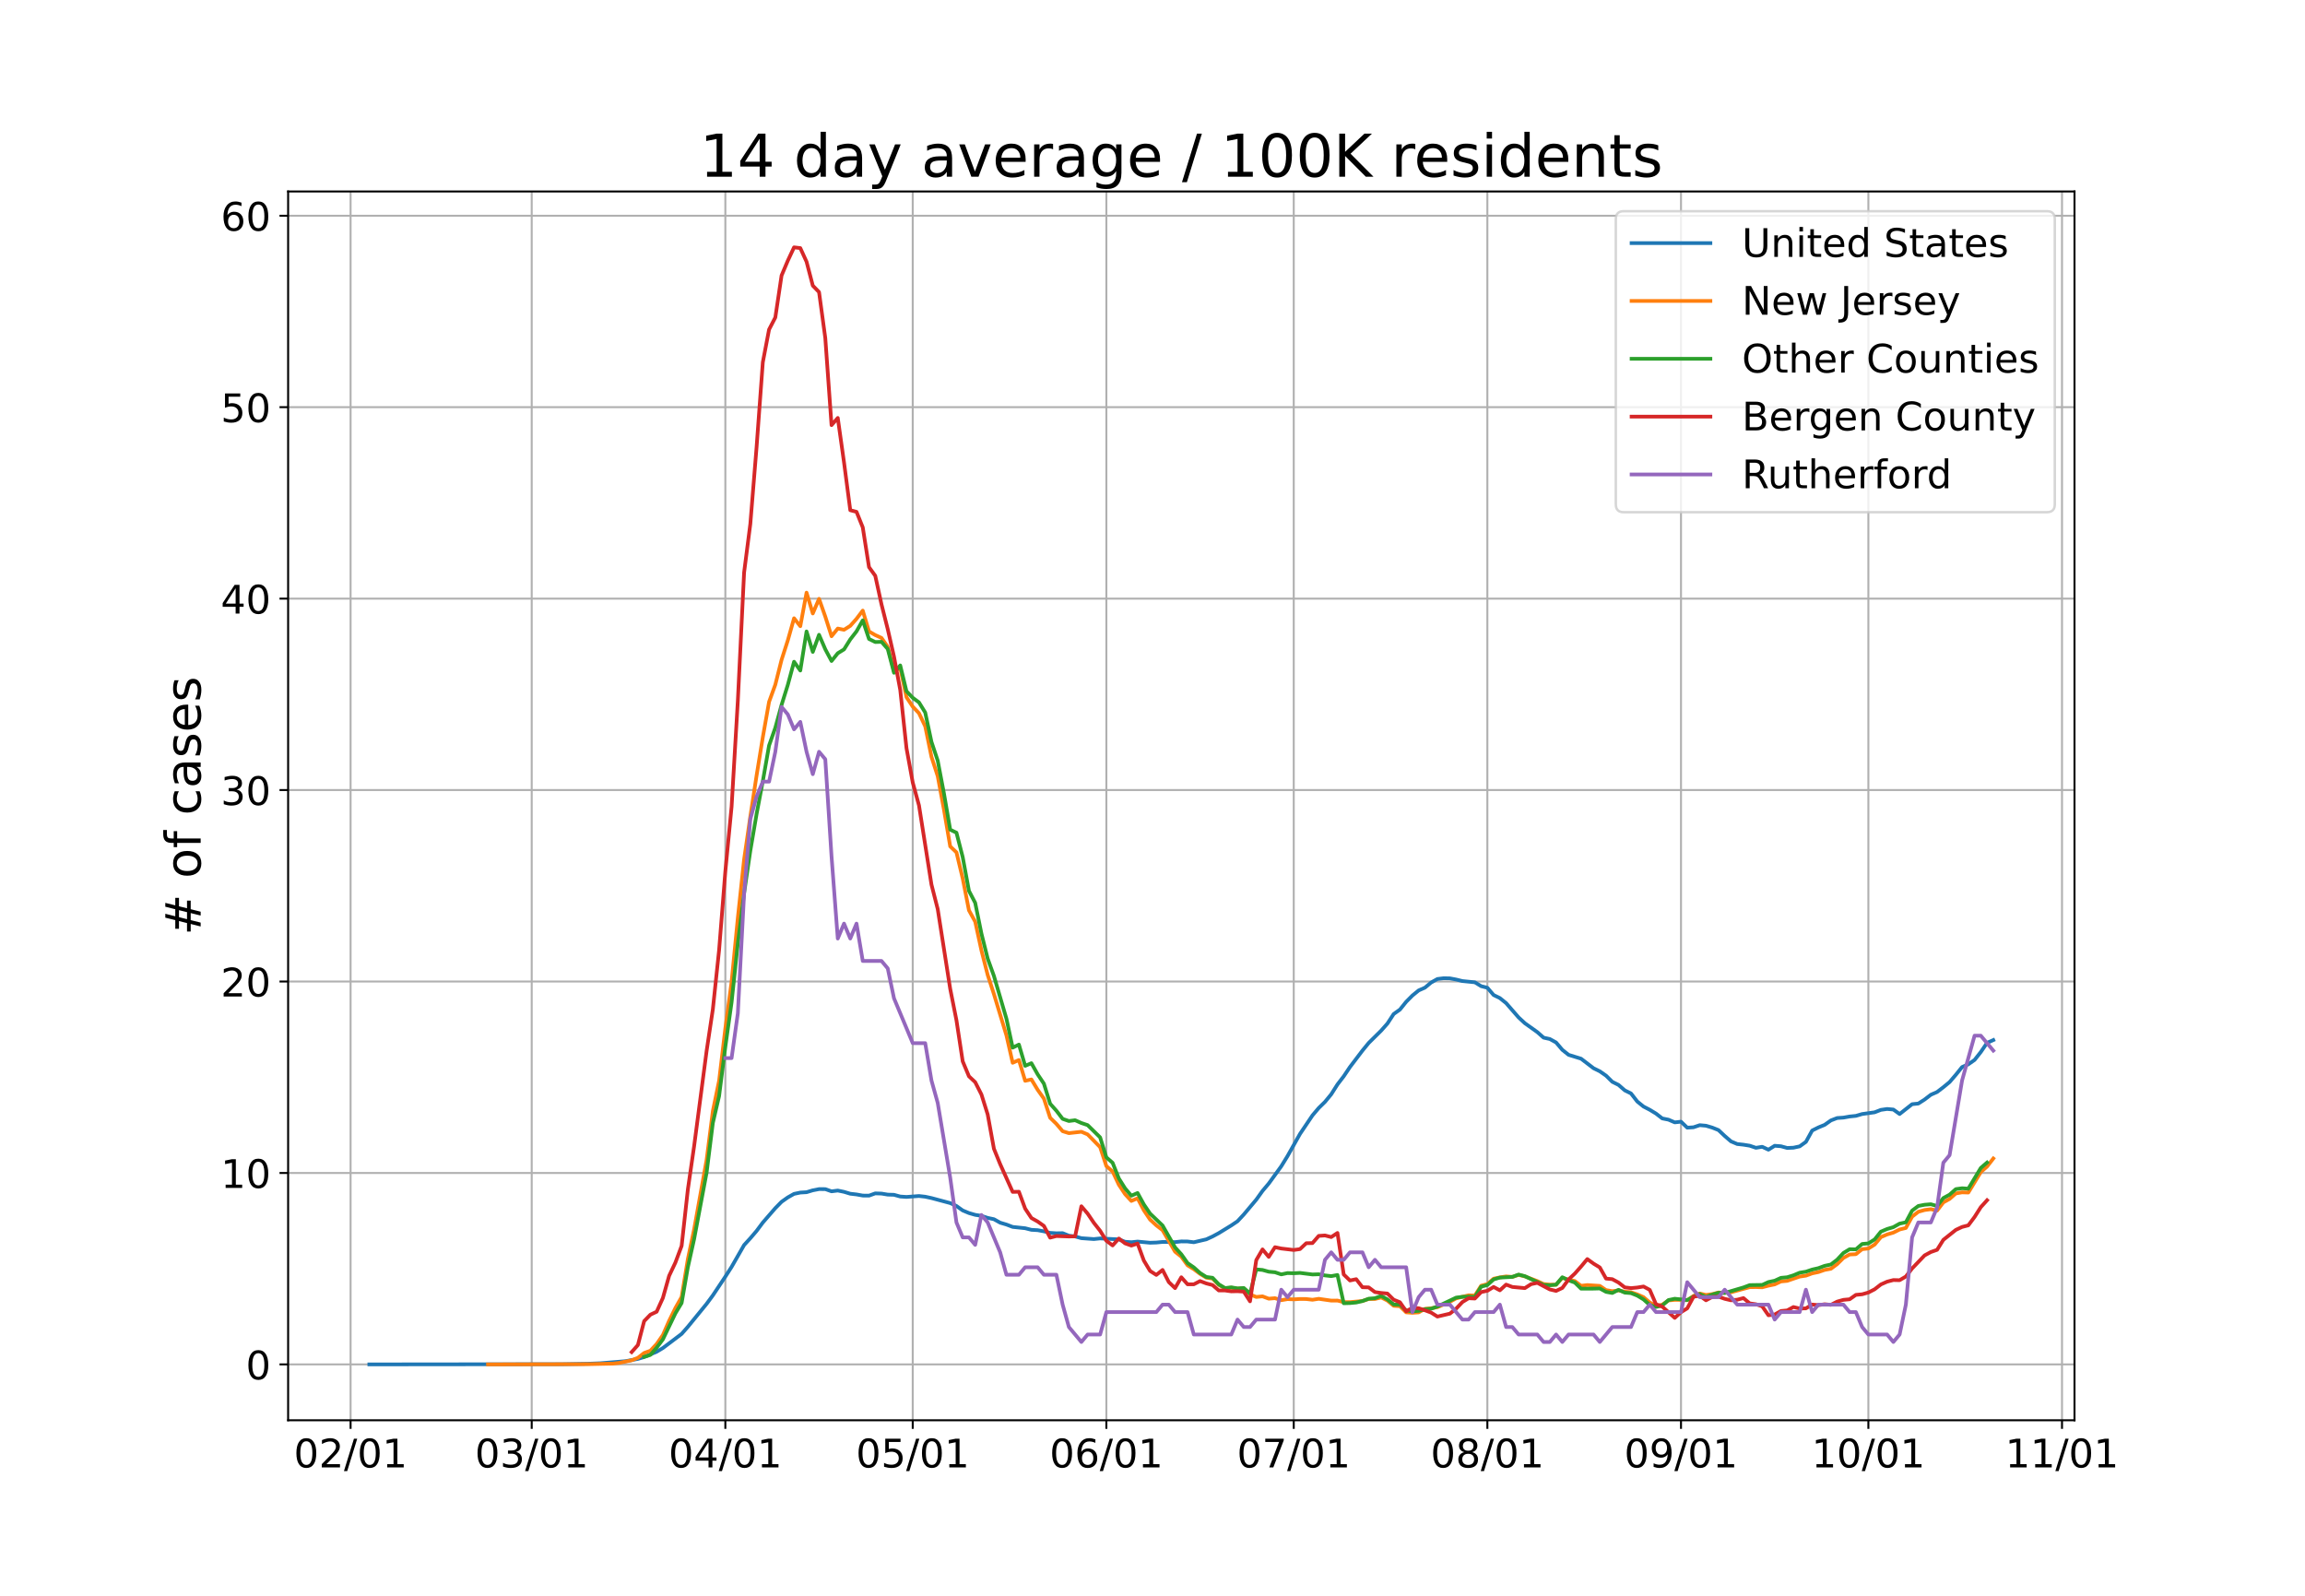 <?xml version="1.0" encoding="utf-8" standalone="no"?>
<!DOCTYPE svg PUBLIC "-//W3C//DTD SVG 1.1//EN"
  "http://www.w3.org/Graphics/SVG/1.1/DTD/svg11.dtd">
<!-- Created with matplotlib (https://matplotlib.org/) -->
<svg height="648pt" version="1.1" viewBox="0 0 936 648" width="936pt" xmlns="http://www.w3.org/2000/svg" xmlns:xlink="http://www.w3.org/1999/xlink">
 <defs>
  <style type="text/css">*{stroke-linecap:butt;stroke-linejoin:round;}</style>
 </defs>
 <g id="figure_1">
  <g id="patch_1">
   <path d="M 0 648 
L 936 648 
L 936 0 
L 0 0 
z
" style="fill:#ffffff;"/>
  </g>
  <g id="axes_1">
   <g id="patch_2">
    <path d="M 117 576.72 
L 842.4 576.72 
L 842.4 77.76 
L 117 77.76 
z
" style="fill:#ffffff;"/>
   </g>
   <g id="matplotlib.axis_1">
    <g id="xtick_1">
     <g id="line2d_1">
      <path clip-path="url(#p38aebe3eb6)" d="M 142.364 576.72 
L 142.364 77.76 
" style="fill:none;stroke:#b0b0b0;stroke-linecap:square;stroke-width:0.8;"/>
     </g>
     <g id="line2d_2">
      <defs>
       <path d="M 0 0 
L 0 3.5 
" id="mf36189d1fe" style="stroke:#000000;stroke-width:0.8;"/>
      </defs>
      <g>
       <use style="stroke:#000000;stroke-width:0.8;" x="142.364" xlink:href="#mf36189d1fe" y="576.72"/>
      </g>
     </g>
     <g id="text_1">
      <!-- 02/01 -->
      <g transform="translate(119.309 595.878)scale(0.16 -0.16)">
       <defs>
        <path d="M 31.781 66.406 
Q 24.172 66.406 20.328 58.906 
Q 16.5 51.422 16.5 36.375 
Q 16.5 21.391 20.328 13.891 
Q 24.172 6.391 31.781 6.391 
Q 39.453 6.391 43.281 13.891 
Q 47.125 21.391 47.125 36.375 
Q 47.125 51.422 43.281 58.906 
Q 39.453 66.406 31.781 66.406 
z
M 31.781 74.219 
Q 44.047 74.219 50.516 64.516 
Q 56.984 54.828 56.984 36.375 
Q 56.984 17.969 50.516 8.266 
Q 44.047 -1.422 31.781 -1.422 
Q 19.531 -1.422 13.062 8.266 
Q 6.594 17.969 6.594 36.375 
Q 6.594 54.828 13.062 64.516 
Q 19.531 74.219 31.781 74.219 
z
" id="DejaVuSans-48"/>
        <path d="M 19.188 8.297 
L 53.609 8.297 
L 53.609 0 
L 7.328 0 
L 7.328 8.297 
Q 12.938 14.109 22.625 23.891 
Q 32.328 33.688 34.812 36.531 
Q 39.547 41.844 41.422 45.531 
Q 43.312 49.219 43.312 52.781 
Q 43.312 58.594 39.234 62.25 
Q 35.156 65.922 28.609 65.922 
Q 23.969 65.922 18.812 64.312 
Q 13.672 62.703 7.812 59.422 
L 7.812 69.391 
Q 13.766 71.781 18.938 73 
Q 24.125 74.219 28.422 74.219 
Q 39.75 74.219 46.484 68.547 
Q 53.219 62.891 53.219 53.422 
Q 53.219 48.922 51.531 44.891 
Q 49.859 40.875 45.406 35.406 
Q 44.188 33.984 37.641 27.219 
Q 31.109 20.453 19.188 8.297 
z
" id="DejaVuSans-50"/>
        <path d="M 25.391 72.906 
L 33.688 72.906 
L 8.297 -9.281 
L 0 -9.281 
z
" id="DejaVuSans-47"/>
        <path d="M 12.406 8.297 
L 28.516 8.297 
L 28.516 63.922 
L 10.984 60.406 
L 10.984 69.391 
L 28.422 72.906 
L 38.281 72.906 
L 38.281 8.297 
L 54.391 8.297 
L 54.391 0 
L 12.406 0 
z
" id="DejaVuSans-49"/>
       </defs>
       <use xlink:href="#DejaVuSans-48"/>
       <use x="63.623" xlink:href="#DejaVuSans-50"/>
       <use x="127.246" xlink:href="#DejaVuSans-47"/>
       <use x="160.938" xlink:href="#DejaVuSans-48"/>
       <use x="224.561" xlink:href="#DejaVuSans-49"/>
      </g>
     </g>
    </g>
    <g id="xtick_2">
     <g id="line2d_3">
      <path clip-path="url(#p38aebe3eb6)" d="M 215.918 576.72 
L 215.918 77.76 
" style="fill:none;stroke:#b0b0b0;stroke-linecap:square;stroke-width:0.8;"/>
     </g>
     <g id="line2d_4">
      <g>
       <use style="stroke:#000000;stroke-width:0.8;" x="215.918" xlink:href="#mf36189d1fe" y="576.72"/>
      </g>
     </g>
     <g id="text_2">
      <!-- 03/01 -->
      <g transform="translate(192.863 595.878)scale(0.16 -0.16)">
       <defs>
        <path d="M 40.578 39.312 
Q 47.656 37.797 51.625 33 
Q 55.609 28.219 55.609 21.188 
Q 55.609 10.406 48.188 4.484 
Q 40.766 -1.422 27.094 -1.422 
Q 22.516 -1.422 17.656 -0.516 
Q 12.797 0.391 7.625 2.203 
L 7.625 11.719 
Q 11.719 9.328 16.594 8.109 
Q 21.484 6.891 26.812 6.891 
Q 36.078 6.891 40.938 10.547 
Q 45.797 14.203 45.797 21.188 
Q 45.797 27.641 41.281 31.266 
Q 36.766 34.906 28.719 34.906 
L 20.219 34.906 
L 20.219 43.016 
L 29.109 43.016 
Q 36.375 43.016 40.234 45.922 
Q 44.094 48.828 44.094 54.297 
Q 44.094 59.906 40.109 62.906 
Q 36.141 65.922 28.719 65.922 
Q 24.656 65.922 20.016 65.031 
Q 15.375 64.156 9.812 62.312 
L 9.812 71.094 
Q 15.438 72.656 20.344 73.438 
Q 25.25 74.219 29.594 74.219 
Q 40.828 74.219 47.359 69.109 
Q 53.906 64.016 53.906 55.328 
Q 53.906 49.266 50.438 45.094 
Q 46.969 40.922 40.578 39.312 
z
" id="DejaVuSans-51"/>
       </defs>
       <use xlink:href="#DejaVuSans-48"/>
       <use x="63.623" xlink:href="#DejaVuSans-51"/>
       <use x="127.246" xlink:href="#DejaVuSans-47"/>
       <use x="160.938" xlink:href="#DejaVuSans-48"/>
       <use x="224.561" xlink:href="#DejaVuSans-49"/>
      </g>
     </g>
    </g>
    <g id="xtick_3">
     <g id="line2d_5">
      <path clip-path="url(#p38aebe3eb6)" d="M 294.545 576.72 
L 294.545 77.76 
" style="fill:none;stroke:#b0b0b0;stroke-linecap:square;stroke-width:0.8;"/>
     </g>
     <g id="line2d_6">
      <g>
       <use style="stroke:#000000;stroke-width:0.8;" x="294.545" xlink:href="#mf36189d1fe" y="576.72"/>
      </g>
     </g>
     <g id="text_3">
      <!-- 04/01 -->
      <g transform="translate(271.49 595.878)scale(0.16 -0.16)">
       <defs>
        <path d="M 37.797 64.312 
L 12.891 25.391 
L 37.797 25.391 
z
M 35.203 72.906 
L 47.609 72.906 
L 47.609 25.391 
L 58.016 25.391 
L 58.016 17.188 
L 47.609 17.188 
L 47.609 0 
L 37.797 0 
L 37.797 17.188 
L 4.891 17.188 
L 4.891 26.703 
z
" id="DejaVuSans-52"/>
       </defs>
       <use xlink:href="#DejaVuSans-48"/>
       <use x="63.623" xlink:href="#DejaVuSans-52"/>
       <use x="127.246" xlink:href="#DejaVuSans-47"/>
       <use x="160.938" xlink:href="#DejaVuSans-48"/>
       <use x="224.561" xlink:href="#DejaVuSans-49"/>
      </g>
     </g>
    </g>
    <g id="xtick_4">
     <g id="line2d_7">
      <path clip-path="url(#p38aebe3eb6)" d="M 370.636 576.72 
L 370.636 77.76 
" style="fill:none;stroke:#b0b0b0;stroke-linecap:square;stroke-width:0.8;"/>
     </g>
     <g id="line2d_8">
      <g>
       <use style="stroke:#000000;stroke-width:0.8;" x="370.636" xlink:href="#mf36189d1fe" y="576.72"/>
      </g>
     </g>
     <g id="text_4">
      <!-- 05/01 -->
      <g transform="translate(347.581 595.878)scale(0.16 -0.16)">
       <defs>
        <path d="M 10.797 72.906 
L 49.516 72.906 
L 49.516 64.594 
L 19.828 64.594 
L 19.828 46.734 
Q 21.969 47.469 24.109 47.828 
Q 26.266 48.188 28.422 48.188 
Q 40.625 48.188 47.75 41.5 
Q 54.891 34.812 54.891 23.391 
Q 54.891 11.625 47.562 5.094 
Q 40.234 -1.422 26.906 -1.422 
Q 22.312 -1.422 17.547 -0.641 
Q 12.797 0.141 7.719 1.703 
L 7.719 11.625 
Q 12.109 9.234 16.797 8.062 
Q 21.484 6.891 26.703 6.891 
Q 35.156 6.891 40.078 11.328 
Q 45.016 15.766 45.016 23.391 
Q 45.016 31 40.078 35.438 
Q 35.156 39.891 26.703 39.891 
Q 22.75 39.891 18.812 39.016 
Q 14.891 38.141 10.797 36.281 
z
" id="DejaVuSans-53"/>
       </defs>
       <use xlink:href="#DejaVuSans-48"/>
       <use x="63.623" xlink:href="#DejaVuSans-53"/>
       <use x="127.246" xlink:href="#DejaVuSans-47"/>
       <use x="160.938" xlink:href="#DejaVuSans-48"/>
       <use x="224.561" xlink:href="#DejaVuSans-49"/>
      </g>
     </g>
    </g>
    <g id="xtick_5">
     <g id="line2d_9">
      <path clip-path="url(#p38aebe3eb6)" d="M 449.264 576.72 
L 449.264 77.76 
" style="fill:none;stroke:#b0b0b0;stroke-linecap:square;stroke-width:0.8;"/>
     </g>
     <g id="line2d_10">
      <g>
       <use style="stroke:#000000;stroke-width:0.8;" x="449.264" xlink:href="#mf36189d1fe" y="576.72"/>
      </g>
     </g>
     <g id="text_5">
      <!-- 06/01 -->
      <g transform="translate(426.209 595.878)scale(0.16 -0.16)">
       <defs>
        <path d="M 33.016 40.375 
Q 26.375 40.375 22.484 35.828 
Q 18.609 31.297 18.609 23.391 
Q 18.609 15.531 22.484 10.953 
Q 26.375 6.391 33.016 6.391 
Q 39.656 6.391 43.531 10.953 
Q 47.406 15.531 47.406 23.391 
Q 47.406 31.297 43.531 35.828 
Q 39.656 40.375 33.016 40.375 
z
M 52.594 71.297 
L 52.594 62.312 
Q 48.875 64.062 45.094 64.984 
Q 41.312 65.922 37.594 65.922 
Q 27.828 65.922 22.672 59.328 
Q 17.531 52.734 16.797 39.406 
Q 19.672 43.656 24.016 45.922 
Q 28.375 48.188 33.594 48.188 
Q 44.578 48.188 50.953 41.516 
Q 57.328 34.859 57.328 23.391 
Q 57.328 12.156 50.688 5.359 
Q 44.047 -1.422 33.016 -1.422 
Q 20.359 -1.422 13.672 8.266 
Q 6.984 17.969 6.984 36.375 
Q 6.984 53.656 15.188 63.938 
Q 23.391 74.219 37.203 74.219 
Q 40.922 74.219 44.703 73.484 
Q 48.484 72.75 52.594 71.297 
z
" id="DejaVuSans-54"/>
       </defs>
       <use xlink:href="#DejaVuSans-48"/>
       <use x="63.623" xlink:href="#DejaVuSans-54"/>
       <use x="127.246" xlink:href="#DejaVuSans-47"/>
       <use x="160.938" xlink:href="#DejaVuSans-48"/>
       <use x="224.561" xlink:href="#DejaVuSans-49"/>
      </g>
     </g>
    </g>
    <g id="xtick_6">
     <g id="line2d_11">
      <path clip-path="url(#p38aebe3eb6)" d="M 525.355 576.72 
L 525.355 77.76 
" style="fill:none;stroke:#b0b0b0;stroke-linecap:square;stroke-width:0.8;"/>
     </g>
     <g id="line2d_12">
      <g>
       <use style="stroke:#000000;stroke-width:0.8;" x="525.355" xlink:href="#mf36189d1fe" y="576.72"/>
      </g>
     </g>
     <g id="text_6">
      <!-- 07/01 -->
      <g transform="translate(502.3 595.878)scale(0.16 -0.16)">
       <defs>
        <path d="M 8.203 72.906 
L 55.078 72.906 
L 55.078 68.703 
L 28.609 0 
L 18.312 0 
L 43.219 64.594 
L 8.203 64.594 
z
" id="DejaVuSans-55"/>
       </defs>
       <use xlink:href="#DejaVuSans-48"/>
       <use x="63.623" xlink:href="#DejaVuSans-55"/>
       <use x="127.246" xlink:href="#DejaVuSans-47"/>
       <use x="160.938" xlink:href="#DejaVuSans-48"/>
       <use x="224.561" xlink:href="#DejaVuSans-49"/>
      </g>
     </g>
    </g>
    <g id="xtick_7">
     <g id="line2d_13">
      <path clip-path="url(#p38aebe3eb6)" d="M 603.982 576.72 
L 603.982 77.76 
" style="fill:none;stroke:#b0b0b0;stroke-linecap:square;stroke-width:0.8;"/>
     </g>
     <g id="line2d_14">
      <g>
       <use style="stroke:#000000;stroke-width:0.8;" x="603.982" xlink:href="#mf36189d1fe" y="576.72"/>
      </g>
     </g>
     <g id="text_7">
      <!-- 08/01 -->
      <g transform="translate(580.927 595.878)scale(0.16 -0.16)">
       <defs>
        <path d="M 31.781 34.625 
Q 24.75 34.625 20.719 30.859 
Q 16.703 27.094 16.703 20.516 
Q 16.703 13.922 20.719 10.156 
Q 24.75 6.391 31.781 6.391 
Q 38.812 6.391 42.859 10.172 
Q 46.922 13.969 46.922 20.516 
Q 46.922 27.094 42.891 30.859 
Q 38.875 34.625 31.781 34.625 
z
M 21.922 38.812 
Q 15.578 40.375 12.031 44.719 
Q 8.5 49.078 8.5 55.328 
Q 8.5 64.062 14.719 69.141 
Q 20.953 74.219 31.781 74.219 
Q 42.672 74.219 48.875 69.141 
Q 55.078 64.062 55.078 55.328 
Q 55.078 49.078 51.531 44.719 
Q 48 40.375 41.703 38.812 
Q 48.828 37.156 52.797 32.312 
Q 56.781 27.484 56.781 20.516 
Q 56.781 9.906 50.312 4.234 
Q 43.844 -1.422 31.781 -1.422 
Q 19.734 -1.422 13.25 4.234 
Q 6.781 9.906 6.781 20.516 
Q 6.781 27.484 10.781 32.312 
Q 14.797 37.156 21.922 38.812 
z
M 18.312 54.391 
Q 18.312 48.734 21.844 45.562 
Q 25.391 42.391 31.781 42.391 
Q 38.141 42.391 41.719 45.562 
Q 45.312 48.734 45.312 54.391 
Q 45.312 60.062 41.719 63.234 
Q 38.141 66.406 31.781 66.406 
Q 25.391 66.406 21.844 63.234 
Q 18.312 60.062 18.312 54.391 
z
" id="DejaVuSans-56"/>
       </defs>
       <use xlink:href="#DejaVuSans-48"/>
       <use x="63.623" xlink:href="#DejaVuSans-56"/>
       <use x="127.246" xlink:href="#DejaVuSans-47"/>
       <use x="160.938" xlink:href="#DejaVuSans-48"/>
       <use x="224.561" xlink:href="#DejaVuSans-49"/>
      </g>
     </g>
    </g>
    <g id="xtick_8">
     <g id="line2d_15">
      <path clip-path="url(#p38aebe3eb6)" d="M 682.609 576.72 
L 682.609 77.76 
" style="fill:none;stroke:#b0b0b0;stroke-linecap:square;stroke-width:0.8;"/>
     </g>
     <g id="line2d_16">
      <g>
       <use style="stroke:#000000;stroke-width:0.8;" x="682.609" xlink:href="#mf36189d1fe" y="576.72"/>
      </g>
     </g>
     <g id="text_8">
      <!-- 09/01 -->
      <g transform="translate(659.554 595.878)scale(0.16 -0.16)">
       <defs>
        <path d="M 10.984 1.516 
L 10.984 10.5 
Q 14.703 8.734 18.5 7.812 
Q 22.312 6.891 25.984 6.891 
Q 35.75 6.891 40.891 13.453 
Q 46.047 20.016 46.781 33.406 
Q 43.953 29.203 39.594 26.953 
Q 35.25 24.703 29.984 24.703 
Q 19.047 24.703 12.672 31.312 
Q 6.297 37.938 6.297 49.422 
Q 6.297 60.641 12.938 67.422 
Q 19.578 74.219 30.609 74.219 
Q 43.266 74.219 49.922 64.516 
Q 56.594 54.828 56.594 36.375 
Q 56.594 19.141 48.406 8.859 
Q 40.234 -1.422 26.422 -1.422 
Q 22.703 -1.422 18.891 -0.688 
Q 15.094 0.047 10.984 1.516 
z
M 30.609 32.422 
Q 37.25 32.422 41.125 36.953 
Q 45.016 41.5 45.016 49.422 
Q 45.016 57.281 41.125 61.844 
Q 37.25 66.406 30.609 66.406 
Q 23.969 66.406 20.094 61.844 
Q 16.219 57.281 16.219 49.422 
Q 16.219 41.5 20.094 36.953 
Q 23.969 32.422 30.609 32.422 
z
" id="DejaVuSans-57"/>
       </defs>
       <use xlink:href="#DejaVuSans-48"/>
       <use x="63.623" xlink:href="#DejaVuSans-57"/>
       <use x="127.246" xlink:href="#DejaVuSans-47"/>
       <use x="160.938" xlink:href="#DejaVuSans-48"/>
       <use x="224.561" xlink:href="#DejaVuSans-49"/>
      </g>
     </g>
    </g>
    <g id="xtick_9">
     <g id="line2d_17">
      <path clip-path="url(#p38aebe3eb6)" d="M 758.7 576.72 
L 758.7 77.76 
" style="fill:none;stroke:#b0b0b0;stroke-linecap:square;stroke-width:0.8;"/>
     </g>
     <g id="line2d_18">
      <g>
       <use style="stroke:#000000;stroke-width:0.8;" x="758.7" xlink:href="#mf36189d1fe" y="576.72"/>
      </g>
     </g>
     <g id="text_9">
      <!-- 10/01 -->
      <g transform="translate(735.645 595.878)scale(0.16 -0.16)">
       <use xlink:href="#DejaVuSans-49"/>
       <use x="63.623" xlink:href="#DejaVuSans-48"/>
       <use x="127.246" xlink:href="#DejaVuSans-47"/>
       <use x="160.938" xlink:href="#DejaVuSans-48"/>
       <use x="224.561" xlink:href="#DejaVuSans-49"/>
      </g>
     </g>
    </g>
    <g id="xtick_10">
     <g id="line2d_19">
      <path clip-path="url(#p38aebe3eb6)" d="M 837.327 576.72 
L 837.327 77.76 
" style="fill:none;stroke:#b0b0b0;stroke-linecap:square;stroke-width:0.8;"/>
     </g>
     <g id="line2d_20">
      <g>
       <use style="stroke:#000000;stroke-width:0.8;" x="837.327" xlink:href="#mf36189d1fe" y="576.72"/>
      </g>
     </g>
     <g id="text_10">
      <!-- 11/01 -->
      <g transform="translate(814.272 595.878)scale(0.16 -0.16)">
       <use xlink:href="#DejaVuSans-49"/>
       <use x="63.623" xlink:href="#DejaVuSans-49"/>
       <use x="127.246" xlink:href="#DejaVuSans-47"/>
       <use x="160.938" xlink:href="#DejaVuSans-48"/>
       <use x="224.561" xlink:href="#DejaVuSans-49"/>
      </g>
     </g>
    </g>
   </g>
   <g id="matplotlib.axis_2">
    <g id="ytick_1">
     <g id="line2d_21">
      <path clip-path="url(#p38aebe3eb6)" d="M 117 554.04 
L 842.4 554.04 
" style="fill:none;stroke:#b0b0b0;stroke-linecap:square;stroke-width:0.8;"/>
     </g>
     <g id="line2d_22">
      <defs>
       <path d="M 0 0 
L -3.5 0 
" id="m92b4770d2e" style="stroke:#000000;stroke-width:0.8;"/>
      </defs>
      <g>
       <use style="stroke:#000000;stroke-width:0.8;" x="117" xlink:href="#m92b4770d2e" y="554.04"/>
      </g>
     </g>
     <g id="text_11">
      <!-- 0 -->
      <g transform="translate(99.82 560.119)scale(0.16 -0.16)">
       <use xlink:href="#DejaVuSans-48"/>
      </g>
     </g>
    </g>
    <g id="ytick_2">
     <g id="line2d_23">
      <path clip-path="url(#p38aebe3eb6)" d="M 117 476.301 
L 842.4 476.301 
" style="fill:none;stroke:#b0b0b0;stroke-linecap:square;stroke-width:0.8;"/>
     </g>
     <g id="line2d_24">
      <g>
       <use style="stroke:#000000;stroke-width:0.8;" x="117" xlink:href="#m92b4770d2e" y="476.301"/>
      </g>
     </g>
     <g id="text_12">
      <!-- 10 -->
      <g transform="translate(89.64 482.379)scale(0.16 -0.16)">
       <use xlink:href="#DejaVuSans-49"/>
       <use x="63.623" xlink:href="#DejaVuSans-48"/>
      </g>
     </g>
    </g>
    <g id="ytick_3">
     <g id="line2d_25">
      <path clip-path="url(#p38aebe3eb6)" d="M 117 398.561 
L 842.4 398.561 
" style="fill:none;stroke:#b0b0b0;stroke-linecap:square;stroke-width:0.8;"/>
     </g>
     <g id="line2d_26">
      <g>
       <use style="stroke:#000000;stroke-width:0.8;" x="117" xlink:href="#m92b4770d2e" y="398.561"/>
      </g>
     </g>
     <g id="text_13">
      <!-- 20 -->
      <g transform="translate(89.64 404.64)scale(0.16 -0.16)">
       <use xlink:href="#DejaVuSans-50"/>
       <use x="63.623" xlink:href="#DejaVuSans-48"/>
      </g>
     </g>
    </g>
    <g id="ytick_4">
     <g id="line2d_27">
      <path clip-path="url(#p38aebe3eb6)" d="M 117 320.822 
L 842.4 320.822 
" style="fill:none;stroke:#b0b0b0;stroke-linecap:square;stroke-width:0.8;"/>
     </g>
     <g id="line2d_28">
      <g>
       <use style="stroke:#000000;stroke-width:0.8;" x="117" xlink:href="#m92b4770d2e" y="320.822"/>
      </g>
     </g>
     <g id="text_14">
      <!-- 30 -->
      <g transform="translate(89.64 326.901)scale(0.16 -0.16)">
       <use xlink:href="#DejaVuSans-51"/>
       <use x="63.623" xlink:href="#DejaVuSans-48"/>
      </g>
     </g>
    </g>
    <g id="ytick_5">
     <g id="line2d_29">
      <path clip-path="url(#p38aebe3eb6)" d="M 117 243.082 
L 842.4 243.082 
" style="fill:none;stroke:#b0b0b0;stroke-linecap:square;stroke-width:0.8;"/>
     </g>
     <g id="line2d_30">
      <g>
       <use style="stroke:#000000;stroke-width:0.8;" x="117" xlink:href="#m92b4770d2e" y="243.082"/>
      </g>
     </g>
     <g id="text_15">
      <!-- 40 -->
      <g transform="translate(89.64 249.161)scale(0.16 -0.16)">
       <use xlink:href="#DejaVuSans-52"/>
       <use x="63.623" xlink:href="#DejaVuSans-48"/>
      </g>
     </g>
    </g>
    <g id="ytick_6">
     <g id="line2d_31">
      <path clip-path="url(#p38aebe3eb6)" d="M 117 165.343 
L 842.4 165.343 
" style="fill:none;stroke:#b0b0b0;stroke-linecap:square;stroke-width:0.8;"/>
     </g>
     <g id="line2d_32">
      <g>
       <use style="stroke:#000000;stroke-width:0.8;" x="117" xlink:href="#m92b4770d2e" y="165.343"/>
      </g>
     </g>
     <g id="text_16">
      <!-- 50 -->
      <g transform="translate(89.64 171.422)scale(0.16 -0.16)">
       <use xlink:href="#DejaVuSans-53"/>
       <use x="63.623" xlink:href="#DejaVuSans-48"/>
      </g>
     </g>
    </g>
    <g id="ytick_7">
     <g id="line2d_33">
      <path clip-path="url(#p38aebe3eb6)" d="M 117 87.604 
L 842.4 87.604 
" style="fill:none;stroke:#b0b0b0;stroke-linecap:square;stroke-width:0.8;"/>
     </g>
     <g id="line2d_34">
      <g>
       <use style="stroke:#000000;stroke-width:0.8;" x="117" xlink:href="#m92b4770d2e" y="87.604"/>
      </g>
     </g>
     <g id="text_17">
      <!-- 60 -->
      <g transform="translate(89.64 93.682)scale(0.16 -0.16)">
       <use xlink:href="#DejaVuSans-54"/>
       <use x="63.623" xlink:href="#DejaVuSans-48"/>
      </g>
     </g>
    </g>
    <g id="text_18">
     <!-- # of cases -->
     <g transform="translate(81.481 379.813)rotate(-90)scale(0.2 -0.2)">
      <defs>
       <path d="M 51.125 44 
L 36.922 44 
L 32.812 27.688 
L 47.125 27.688 
z
M 43.797 71.781 
L 38.719 51.516 
L 52.984 51.516 
L 58.109 71.781 
L 65.922 71.781 
L 60.891 51.516 
L 76.125 51.516 
L 76.125 44 
L 58.984 44 
L 54.984 27.688 
L 70.516 27.688 
L 70.516 20.219 
L 53.078 20.219 
L 48 0 
L 40.188 0 
L 45.219 20.219 
L 30.906 20.219 
L 25.875 0 
L 18.016 0 
L 23.094 20.219 
L 7.719 20.219 
L 7.719 27.688 
L 24.906 27.688 
L 29 44 
L 13.281 44 
L 13.281 51.516 
L 30.906 51.516 
L 35.891 71.781 
z
" id="DejaVuSans-35"/>
       <path id="DejaVuSans-32"/>
       <path d="M 30.609 48.391 
Q 23.391 48.391 19.188 42.75 
Q 14.984 37.109 14.984 27.297 
Q 14.984 17.484 19.156 11.844 
Q 23.344 6.203 30.609 6.203 
Q 37.797 6.203 41.984 11.859 
Q 46.188 17.531 46.188 27.297 
Q 46.188 37.016 41.984 42.703 
Q 37.797 48.391 30.609 48.391 
z
M 30.609 56 
Q 42.328 56 49.016 48.375 
Q 55.719 40.766 55.719 27.297 
Q 55.719 13.875 49.016 6.219 
Q 42.328 -1.422 30.609 -1.422 
Q 18.844 -1.422 12.172 6.219 
Q 5.516 13.875 5.516 27.297 
Q 5.516 40.766 12.172 48.375 
Q 18.844 56 30.609 56 
z
" id="DejaVuSans-111"/>
       <path d="M 37.109 75.984 
L 37.109 68.5 
L 28.516 68.5 
Q 23.688 68.5 21.797 66.547 
Q 19.922 64.594 19.922 59.516 
L 19.922 54.688 
L 34.719 54.688 
L 34.719 47.703 
L 19.922 47.703 
L 19.922 0 
L 10.891 0 
L 10.891 47.703 
L 2.297 47.703 
L 2.297 54.688 
L 10.891 54.688 
L 10.891 58.5 
Q 10.891 67.625 15.141 71.797 
Q 19.391 75.984 28.609 75.984 
z
" id="DejaVuSans-102"/>
       <path d="M 48.781 52.594 
L 48.781 44.188 
Q 44.969 46.297 41.141 47.344 
Q 37.312 48.391 33.406 48.391 
Q 24.656 48.391 19.812 42.844 
Q 14.984 37.312 14.984 27.297 
Q 14.984 17.281 19.812 11.734 
Q 24.656 6.203 33.406 6.203 
Q 37.312 6.203 41.141 7.25 
Q 44.969 8.297 48.781 10.406 
L 48.781 2.094 
Q 45.016 0.344 40.984 -0.531 
Q 36.969 -1.422 32.422 -1.422 
Q 20.062 -1.422 12.781 6.344 
Q 5.516 14.109 5.516 27.297 
Q 5.516 40.672 12.859 48.328 
Q 20.219 56 33.016 56 
Q 37.156 56 41.109 55.141 
Q 45.062 54.297 48.781 52.594 
z
" id="DejaVuSans-99"/>
       <path d="M 34.281 27.484 
Q 23.391 27.484 19.188 25 
Q 14.984 22.516 14.984 16.5 
Q 14.984 11.719 18.141 8.906 
Q 21.297 6.109 26.703 6.109 
Q 34.188 6.109 38.703 11.406 
Q 43.219 16.703 43.219 25.484 
L 43.219 27.484 
z
M 52.203 31.203 
L 52.203 0 
L 43.219 0 
L 43.219 8.297 
Q 40.141 3.328 35.547 0.953 
Q 30.953 -1.422 24.312 -1.422 
Q 15.922 -1.422 10.953 3.297 
Q 6 8.016 6 15.922 
Q 6 25.141 12.172 29.828 
Q 18.359 34.516 30.609 34.516 
L 43.219 34.516 
L 43.219 35.406 
Q 43.219 41.609 39.141 45 
Q 35.062 48.391 27.688 48.391 
Q 23 48.391 18.547 47.266 
Q 14.109 46.141 10.016 43.891 
L 10.016 52.203 
Q 14.938 54.109 19.578 55.047 
Q 24.219 56 28.609 56 
Q 40.484 56 46.344 49.844 
Q 52.203 43.703 52.203 31.203 
z
" id="DejaVuSans-97"/>
       <path d="M 44.281 53.078 
L 44.281 44.578 
Q 40.484 46.531 36.375 47.5 
Q 32.281 48.484 27.875 48.484 
Q 21.188 48.484 17.844 46.438 
Q 14.5 44.391 14.5 40.281 
Q 14.5 37.156 16.891 35.375 
Q 19.281 33.594 26.516 31.984 
L 29.594 31.297 
Q 39.156 29.25 43.188 25.516 
Q 47.219 21.781 47.219 15.094 
Q 47.219 7.469 41.188 3.016 
Q 35.156 -1.422 24.609 -1.422 
Q 20.219 -1.422 15.453 -0.562 
Q 10.688 0.297 5.422 2 
L 5.422 11.281 
Q 10.406 8.688 15.234 7.391 
Q 20.062 6.109 24.812 6.109 
Q 31.156 6.109 34.562 8.281 
Q 37.984 10.453 37.984 14.406 
Q 37.984 18.062 35.516 20.016 
Q 33.062 21.969 24.703 23.781 
L 21.578 24.516 
Q 13.234 26.266 9.516 29.906 
Q 5.812 33.547 5.812 39.891 
Q 5.812 47.609 11.281 51.797 
Q 16.75 56 26.812 56 
Q 31.781 56 36.172 55.266 
Q 40.578 54.547 44.281 53.078 
z
" id="DejaVuSans-115"/>
       <path d="M 56.203 29.594 
L 56.203 25.203 
L 14.891 25.203 
Q 15.484 15.922 20.484 11.062 
Q 25.484 6.203 34.422 6.203 
Q 39.594 6.203 44.453 7.469 
Q 49.312 8.734 54.109 11.281 
L 54.109 2.781 
Q 49.266 0.734 44.188 -0.344 
Q 39.109 -1.422 33.891 -1.422 
Q 20.797 -1.422 13.156 6.188 
Q 5.516 13.812 5.516 26.812 
Q 5.516 40.234 12.766 48.109 
Q 20.016 56 32.328 56 
Q 43.359 56 49.781 48.891 
Q 56.203 41.797 56.203 29.594 
z
M 47.219 32.234 
Q 47.125 39.594 43.094 43.984 
Q 39.062 48.391 32.422 48.391 
Q 24.906 48.391 20.391 44.141 
Q 15.875 39.891 15.188 32.172 
z
" id="DejaVuSans-101"/>
      </defs>
      <use xlink:href="#DejaVuSans-35"/>
      <use x="83.789" xlink:href="#DejaVuSans-32"/>
      <use x="115.576" xlink:href="#DejaVuSans-111"/>
      <use x="176.758" xlink:href="#DejaVuSans-102"/>
      <use x="211.963" xlink:href="#DejaVuSans-32"/>
      <use x="243.75" xlink:href="#DejaVuSans-99"/>
      <use x="298.73" xlink:href="#DejaVuSans-97"/>
      <use x="360.01" xlink:href="#DejaVuSans-115"/>
      <use x="412.109" xlink:href="#DejaVuSans-101"/>
      <use x="473.633" xlink:href="#DejaVuSans-115"/>
     </g>
    </g>
   </g>
   <g id="line2d_35">
    <path clip-path="url(#p38aebe3eb6)" d="M 149.973 554.04 
L 228.6 553.955 
L 238.745 553.777 
L 243.818 553.577 
L 253.964 552.741 
L 259.036 551.812 
L 261.573 551.044 
L 266.645 548.903 
L 269.182 547.393 
L 276.791 541.653 
L 279.327 538.768 
L 286.936 529.444 
L 289.473 526.01 
L 294.545 518.402 
L 297.082 514.441 
L 302.155 505.585 
L 304.691 502.814 
L 307.227 499.843 
L 309.764 496.439 
L 314.836 490.593 
L 317.373 488.013 
L 319.909 486.224 
L 322.445 484.796 
L 324.982 484.263 
L 327.518 484.116 
L 330.055 483.352 
L 332.591 482.859 
L 335.127 482.867 
L 337.664 483.765 
L 340.2 483.446 
L 342.736 483.971 
L 345.273 484.735 
L 347.809 485.026 
L 350.345 485.481 
L 352.882 485.507 
L 355.418 484.595 
L 357.955 484.675 
L 360.491 485.096 
L 363.027 485.17 
L 365.564 485.87 
L 368.1 486.04 
L 373.173 485.661 
L 375.709 485.946 
L 378.245 486.495 
L 385.855 488.533 
L 388.391 489.719 
L 390.927 491.524 
L 393.464 492.582 
L 396 493.315 
L 398.536 493.719 
L 401.073 494.546 
L 403.609 495.085 
L 406.145 496.496 
L 408.682 497.249 
L 411.218 498.212 
L 416.291 498.748 
L 418.827 499.392 
L 421.364 499.536 
L 423.9 500.007 
L 426.436 500.631 
L 428.973 500.798 
L 431.509 500.748 
L 434.045 501.774 
L 436.582 502.085 
L 439.118 502.789 
L 444.191 503.15 
L 446.727 502.888 
L 454.336 503.269 
L 456.873 504.25 
L 459.409 504.426 
L 461.945 504.167 
L 467.018 504.639 
L 469.555 504.557 
L 472.091 504.312 
L 477.164 504.387 
L 479.7 504.101 
L 482.236 504.128 
L 484.773 504.438 
L 489.845 503.257 
L 492.382 502.097 
L 494.918 500.73 
L 499.991 497.614 
L 502.527 495.91 
L 505.064 493.18 
L 510.136 487.146 
L 512.673 483.602 
L 515.209 480.592 
L 520.282 473.599 
L 522.818 469.473 
L 527.891 460.452 
L 532.964 452.92 
L 535.5 449.928 
L 538.036 447.444 
L 540.573 444.358 
L 543.109 440.366 
L 545.645 437.063 
L 548.182 433.29 
L 553.255 426.611 
L 555.791 423.512 
L 560.864 418.497 
L 563.4 415.629 
L 565.936 411.756 
L 568.473 409.96 
L 571.009 406.805 
L 573.545 404.253 
L 576.082 402.182 
L 578.618 401.055 
L 581.155 398.958 
L 583.691 397.538 
L 586.227 397.226 
L 588.764 397.279 
L 591.3 397.753 
L 593.836 398.376 
L 598.909 398.885 
L 601.445 400.445 
L 603.982 401.096 
L 606.518 404.048 
L 609.055 405.288 
L 611.591 407.329 
L 616.664 413.145 
L 619.2 415.495 
L 624.273 419.116 
L 626.809 421.356 
L 629.345 421.915 
L 631.882 423.315 
L 634.418 426.303 
L 636.955 428.331 
L 642.027 429.9 
L 647.1 433.776 
L 649.636 435.022 
L 652.173 436.787 
L 654.709 439.288 
L 657.245 440.553 
L 659.782 442.763 
L 662.318 444.023 
L 664.855 447.292 
L 667.391 449.336 
L 669.927 450.651 
L 672.464 452.189 
L 675 454.159 
L 677.536 454.665 
L 680.073 455.76 
L 682.609 455.483 
L 685.145 457.911 
L 687.682 457.749 
L 690.218 456.898 
L 692.755 457.123 
L 695.291 457.876 
L 697.827 458.885 
L 700.364 461.28 
L 702.9 463.469 
L 705.436 464.552 
L 707.973 464.826 
L 710.509 465.234 
L 713.045 466.088 
L 715.582 465.673 
L 718.118 466.855 
L 720.655 465.261 
L 723.191 465.457 
L 725.727 466.152 
L 728.264 466.04 
L 730.8 465.502 
L 733.336 463.677 
L 735.873 459.072 
L 738.409 457.811 
L 740.945 456.764 
L 743.482 454.97 
L 746.018 453.995 
L 748.555 453.826 
L 751.091 453.376 
L 753.627 453.121 
L 756.164 452.376 
L 761.236 451.669 
L 763.773 450.686 
L 766.309 450.323 
L 768.845 450.55 
L 771.382 452.373 
L 776.455 448.378 
L 778.991 448.118 
L 781.527 446.488 
L 784.064 444.544 
L 786.6 443.427 
L 789.136 441.491 
L 791.673 439.398 
L 794.209 436.441 
L 796.745 433.296 
L 799.282 432.184 
L 801.818 430.41 
L 804.355 427.193 
L 806.891 423.471 
L 809.427 422.338 
L 809.427 422.338 
" style="fill:none;stroke:#1f77b4;stroke-linecap:square;stroke-width:1.5;"/>
   </g>
   <g id="line2d_36">
    <path clip-path="url(#p38aebe3eb6)" d="M 198.164 554.04 
L 238.745 553.946 
L 248.891 553.727 
L 251.427 553.427 
L 256.5 552.371 
L 259.036 551.37 
L 261.573 549.407 
L 264.109 548.482 
L 266.645 545.769 
L 269.182 542.112 
L 271.718 536.329 
L 274.255 531.159 
L 276.791 526.67 
L 279.327 511.24 
L 281.864 499.181 
L 286.936 470.967 
L 289.473 451.149 
L 292.009 438.826 
L 294.545 417.577 
L 297.082 398.696 
L 299.618 372.708 
L 302.155 349.001 
L 304.691 331.534 
L 307.227 314.935 
L 309.764 299.337 
L 312.3 284.995 
L 314.836 278.018 
L 317.373 267.941 
L 319.909 260.038 
L 322.445 251.055 
L 324.982 254.281 
L 327.518 240.652 
L 330.055 249.11 
L 332.591 243.159 
L 335.127 250.379 
L 337.664 258.357 
L 340.2 255.231 
L 342.736 255.731 
L 345.273 254.137 
L 347.809 251.28 
L 350.345 247.941 
L 352.882 256.406 
L 355.418 257.882 
L 357.955 259.032 
L 360.491 262.683 
L 363.027 272.511 
L 365.564 271.248 
L 368.1 283.12 
L 370.636 286.946 
L 373.173 289.609 
L 375.709 294.948 
L 378.245 307.327 
L 380.782 315.185 
L 383.318 328.82 
L 385.855 343.693 
L 388.391 346.119 
L 390.927 356.722 
L 393.464 369.651 
L 396 374.258 
L 398.536 385.949 
L 401.073 395.895 
L 403.609 403.673 
L 408.682 420.427 
L 411.218 431.568 
L 413.755 430.443 
L 416.291 438.883 
L 418.827 438.326 
L 421.364 442.527 
L 423.9 446.103 
L 426.436 453.893 
L 428.973 456.375 
L 431.509 459.345 
L 434.045 460.132 
L 439.118 459.57 
L 441.655 460.645 
L 446.727 465.821 
L 449.264 473.524 
L 451.8 475.693 
L 454.336 481.088 
L 456.873 484.908 
L 459.409 487.665 
L 461.945 486.59 
L 464.482 491.46 
L 467.018 495.242 
L 469.555 497.574 
L 472.091 499.537 
L 477.164 508.277 
L 479.7 510.296 
L 482.236 513.804 
L 484.773 515.373 
L 487.309 517.273 
L 489.845 518.811 
L 492.382 519.174 
L 494.918 521.781 
L 497.455 523.15 
L 499.991 522.919 
L 502.527 523.294 
L 505.064 523.169 
L 507.6 525.619 
L 510.136 526.657 
L 512.673 526.407 
L 515.209 527.357 
L 517.745 527.151 
L 520.282 527.976 
L 522.818 527.526 
L 525.355 527.626 
L 527.891 527.476 
L 530.427 527.495 
L 532.964 527.789 
L 535.5 527.407 
L 540.573 528.133 
L 543.109 528.114 
L 545.645 528.758 
L 548.182 528.758 
L 553.255 528.308 
L 555.791 527.47 
L 558.327 527.483 
L 560.864 526.845 
L 563.4 528.126 
L 565.936 530.227 
L 568.473 530.402 
L 571.009 532.903 
L 573.545 533.084 
L 576.082 532.922 
L 578.618 531.496 
L 581.155 531.24 
L 583.691 530.802 
L 588.764 528.627 
L 591.3 527.22 
L 596.373 525.982 
L 598.909 526.101 
L 601.445 522.1 
L 603.982 521.437 
L 606.518 519.236 
L 609.055 518.711 
L 611.591 518.317 
L 614.127 518.517 
L 616.664 517.692 
L 619.2 518.305 
L 624.273 520.218 
L 626.809 521.412 
L 629.345 521.656 
L 631.882 521.706 
L 634.418 518.88 
L 636.955 519.63 
L 639.491 520.199 
L 642.027 522.125 
L 644.564 521.825 
L 649.636 522.156 
L 652.173 523.869 
L 654.709 524.307 
L 657.245 523.988 
L 659.782 524.525 
L 662.318 524.732 
L 664.855 525.619 
L 667.391 526.732 
L 669.927 528.914 
L 672.464 530.24 
L 675 529.796 
L 677.536 528.058 
L 680.073 527.826 
L 682.609 527.833 
L 685.145 527.983 
L 687.682 526.245 
L 690.218 525.251 
L 692.755 525.838 
L 695.291 525.507 
L 697.827 524.838 
L 700.364 524.994 
L 702.9 524.757 
L 710.509 522.675 
L 713.045 522.637 
L 715.582 522.731 
L 718.118 522.068 
L 720.655 521.55 
L 723.191 520.356 
L 725.727 520.118 
L 730.8 518.38 
L 733.336 518.005 
L 735.873 517.073 
L 738.409 516.542 
L 740.945 515.667 
L 743.482 515.204 
L 746.018 513.322 
L 748.555 510.815 
L 751.091 509.409 
L 753.627 509.284 
L 756.164 507.258 
L 758.7 506.977 
L 761.236 505.395 
L 763.773 502.357 
L 766.309 501.275 
L 768.845 500.531 
L 771.382 499.262 
L 773.918 498.637 
L 776.455 494.048 
L 778.991 492.066 
L 781.527 491.354 
L 784.064 491.022 
L 786.6 491.585 
L 789.136 488.259 
L 791.673 486.846 
L 794.209 484.614 
L 796.745 484.177 
L 799.282 484.258 
L 804.355 475.943 
L 806.891 473.699 
L 809.427 470.435 
L 809.427 470.435 
" style="fill:none;stroke:#ff7f0e;stroke-linecap:square;stroke-width:1.5;"/>
   </g>
   <g id="line2d_37">
    <path clip-path="url(#p38aebe3eb6)" d="M 261.573 550.981 
L 264.109 550.177 
L 266.645 547.244 
L 269.182 543.877 
L 274.255 533.323 
L 276.791 529.097 
L 279.327 514.548 
L 281.864 503.141 
L 286.936 476.152 
L 289.473 455.98 
L 292.009 445.055 
L 294.545 425.051 
L 297.082 406.988 
L 299.618 383.086 
L 302.155 362.725 
L 304.691 345.465 
L 307.227 330.574 
L 309.764 317.191 
L 312.3 302.725 
L 314.836 295.503 
L 317.373 286.241 
L 319.909 278.117 
L 322.445 268.716 
L 324.982 272.285 
L 327.518 256.409 
L 330.055 264.721 
L 332.591 257.764 
L 335.127 263.645 
L 337.664 268.409 
L 340.2 265.258 
L 342.736 263.701 
L 345.273 259.643 
L 347.809 256.374 
L 350.345 251.903 
L 352.882 259.468 
L 355.418 260.704 
L 357.955 260.627 
L 360.491 263.526 
L 363.027 273.2 
L 365.564 270.204 
L 368.1 280.695 
L 370.636 283.335 
L 373.173 285.221 
L 375.709 289.335 
L 378.245 301.244 
L 380.782 308.858 
L 383.318 322.206 
L 385.855 336.909 
L 388.391 338.124 
L 390.927 348.015 
L 393.464 361.747 
L 396 366.616 
L 398.536 379.09 
L 401.073 389.253 
L 403.609 396.308 
L 408.682 413.645 
L 411.218 425.421 
L 413.755 424.171 
L 416.291 432.797 
L 418.827 431.728 
L 421.364 436.254 
L 423.9 440.04 
L 426.436 448.185 
L 428.973 451.034 
L 431.509 454.338 
L 434.045 455.211 
L 436.582 454.89 
L 439.118 456.022 
L 441.655 456.874 
L 446.727 461.84 
L 449.264 469.97 
L 451.8 472.171 
L 454.336 478.527 
L 456.873 482.564 
L 459.409 485.54 
L 461.945 484.436 
L 464.482 489.067 
L 467.018 492.797 
L 472.091 497.644 
L 477.164 506.543 
L 479.7 509.316 
L 482.236 512.899 
L 484.773 514.652 
L 487.309 516.929 
L 489.845 518.536 
L 492.382 518.864 
L 494.918 521.519 
L 497.455 523.048 
L 499.991 522.748 
L 502.527 523.174 
L 505.064 523.013 
L 507.6 525.29 
L 510.136 515.463 
L 512.673 515.693 
L 515.209 516.399 
L 517.745 516.629 
L 520.282 517.488 
L 522.818 516.95 
L 525.355 517.027 
L 527.891 516.888 
L 532.964 517.523 
L 535.5 517.439 
L 538.036 517.907 
L 540.573 518.194 
L 543.109 517.733 
L 545.645 529.216 
L 548.182 529.139 
L 550.718 528.909 
L 553.255 528.315 
L 555.791 527.372 
L 558.327 527.162 
L 560.864 526.219 
L 563.4 527.637 
L 565.936 529.691 
L 568.473 529.768 
L 571.009 532.129 
L 573.545 532.499 
L 576.082 532.296 
L 578.618 531.619 
L 581.155 531.43 
L 583.691 530.543 
L 591.3 526.918 
L 593.836 526.604 
L 596.373 526.534 
L 598.909 526.652 
L 601.445 522.489 
L 603.982 521.812 
L 606.518 519.535 
L 609.055 518.787 
L 614.127 518.508 
L 616.664 517.558 
L 619.2 518.215 
L 626.809 521.777 
L 629.345 521.896 
L 631.882 521.665 
L 634.418 518.648 
L 636.955 519.891 
L 639.491 520.806 
L 642.027 523.293 
L 647.1 523.272 
L 649.636 523.202 
L 652.173 524.585 
L 654.709 525.046 
L 657.245 523.761 
L 659.782 524.899 
L 662.318 525.095 
L 664.855 526.115 
L 667.391 527.651 
L 669.927 529.928 
L 672.464 530.725 
L 675 530.117 
L 677.536 527.91 
L 680.073 527.379 
L 685.145 527.917 
L 687.682 526.527 
L 690.218 525.465 
L 692.755 526.673 
L 695.291 525.695 
L 697.827 524.962 
L 700.364 525.032 
L 707.973 522.79 
L 710.509 521.84 
L 715.582 521.763 
L 718.118 520.597 
L 720.655 520.059 
L 723.191 518.892 
L 725.727 518.655 
L 728.264 517.865 
L 730.8 516.804 
L 733.336 516.392 
L 735.873 515.533 
L 738.409 514.953 
L 740.945 514.017 
L 743.482 513.472 
L 746.018 511.523 
L 748.555 508.806 
L 751.091 507.262 
L 753.627 507.332 
L 756.164 505.139 
L 758.7 504.909 
L 761.236 503.295 
L 763.773 500.131 
L 766.309 499.055 
L 768.845 498.301 
L 771.382 496.876 
L 773.918 496.345 
L 776.455 491.602 
L 778.991 489.703 
L 781.527 489.214 
L 784.064 489.004 
L 786.6 489.737 
L 789.136 486.497 
L 791.673 485.114 
L 794.209 482.864 
L 796.745 482.515 
L 799.282 482.683 
L 804.355 474.259 
L 806.891 472.08 
L 806.891 472.08 
" style="fill:none;stroke:#2ca02c;stroke-linecap:square;stroke-width:1.5;"/>
   </g>
   <g id="line2d_38">
    <path clip-path="url(#p38aebe3eb6)" d="M 256.5 549.036 
L 259.036 546.177 
L 261.573 536.468 
L 264.109 533.847 
L 266.645 532.656 
L 269.182 527.056 
L 271.718 518.062 
L 274.255 512.701 
L 276.791 505.91 
L 279.327 482.977 
L 281.864 465.405 
L 286.936 426.746 
L 289.473 409.829 
L 292.009 385.764 
L 294.545 353.837 
L 297.082 327.568 
L 299.618 284.56 
L 302.155 232.499 
L 304.691 212.723 
L 307.227 181.57 
L 309.764 147.081 
L 312.3 133.797 
L 314.836 128.913 
L 317.373 111.877 
L 319.909 105.861 
L 322.445 100.44 
L 324.982 100.738 
L 327.518 106.278 
L 330.055 115.987 
L 332.591 118.608 
L 335.127 137.252 
L 337.664 172.635 
L 340.2 169.716 
L 342.736 187.765 
L 345.273 207.183 
L 347.809 207.839 
L 350.345 214.153 
L 352.882 230.295 
L 355.418 233.81 
L 357.955 245.425 
L 360.491 255.492 
L 363.027 266.631 
L 365.564 280.153 
L 368.1 303.801 
L 370.636 317.739 
L 373.173 327.032 
L 378.245 359.198 
L 380.782 369.145 
L 385.855 401.549 
L 388.391 414.297 
L 390.927 430.975 
L 393.464 437.051 
L 396 439.434 
L 398.536 444.437 
L 401.073 452.538 
L 403.609 466.477 
L 406.145 472.732 
L 411.218 483.99 
L 413.755 483.93 
L 416.291 490.78 
L 418.827 494.592 
L 421.364 496.022 
L 423.9 497.809 
L 426.436 502.574 
L 428.973 501.919 
L 434.045 502.098 
L 436.582 502.038 
L 439.118 489.827 
L 441.655 492.805 
L 444.191 496.558 
L 446.727 499.775 
L 449.264 503.825 
L 451.8 505.731 
L 454.336 502.932 
L 456.873 504.898 
L 459.409 505.791 
L 461.945 504.957 
L 464.482 511.867 
L 467.018 516.096 
L 469.555 517.704 
L 472.091 515.679 
L 474.627 520.623 
L 477.164 523.065 
L 479.7 518.657 
L 482.236 521.517 
L 484.773 521.517 
L 487.309 520.206 
L 489.845 521.159 
L 492.382 521.814 
L 494.918 524.018 
L 497.455 524.018 
L 499.991 524.376 
L 502.527 524.316 
L 505.064 524.495 
L 507.6 528.426 
L 510.136 511.688 
L 512.673 507.34 
L 515.209 510.378 
L 517.745 506.446 
L 520.282 506.982 
L 525.355 507.578 
L 527.891 507.221 
L 530.427 504.838 
L 532.964 504.778 
L 535.5 501.86 
L 538.036 501.681 
L 540.573 502.336 
L 543.109 500.668 
L 545.645 517.526 
L 548.182 519.968 
L 550.718 519.432 
L 553.255 522.708 
L 555.791 522.768 
L 558.327 524.674 
L 560.864 525.031 
L 563.4 525.269 
L 565.936 527.771 
L 568.473 528.784 
L 571.009 532.477 
L 573.545 531.047 
L 576.082 531.226 
L 578.618 532.06 
L 581.155 533.013 
L 583.691 534.621 
L 588.764 533.43 
L 591.3 531.405 
L 593.836 528.724 
L 596.373 527.175 
L 598.909 527.295 
L 601.445 524.674 
L 603.982 524.138 
L 606.518 522.589 
L 609.055 523.959 
L 611.591 521.636 
L 614.127 522.589 
L 619.2 523.065 
L 621.736 521.457 
L 624.273 520.921 
L 629.345 523.601 
L 631.882 524.197 
L 634.418 523.006 
L 636.955 519.551 
L 639.491 517.168 
L 642.027 514.309 
L 644.564 511.271 
L 647.1 513.118 
L 649.636 514.666 
L 652.173 519.194 
L 654.709 519.432 
L 657.245 520.802 
L 659.782 522.768 
L 662.318 523.065 
L 664.855 522.827 
L 667.391 522.41 
L 669.927 523.78 
L 672.464 529.618 
L 675 530.571 
L 680.073 535.157 
L 682.609 532.834 
L 685.145 531.286 
L 687.682 526.58 
L 690.218 526.163 
L 692.755 528.009 
L 695.291 526.639 
L 697.827 526.52 
L 700.364 527.414 
L 702.9 528.009 
L 705.436 527.771 
L 707.973 527.116 
L 710.509 529.26 
L 713.045 529.618 
L 715.582 530.452 
L 718.118 534.085 
L 720.655 533.787 
L 723.191 532.358 
L 725.727 532.119 
L 728.264 530.749 
L 730.8 531.345 
L 733.336 531.286 
L 735.873 529.737 
L 738.409 529.975 
L 740.945 529.618 
L 743.482 529.856 
L 746.018 528.545 
L 748.555 527.831 
L 751.091 527.592 
L 753.627 525.805 
L 756.164 525.567 
L 758.7 524.852 
L 761.236 523.542 
L 763.773 521.576 
L 766.309 520.444 
L 768.845 519.789 
L 771.382 519.849 
L 773.918 518.36 
L 776.455 515.083 
L 781.527 509.782 
L 784.064 508.412 
L 786.6 507.518 
L 789.136 503.468 
L 794.209 499.417 
L 796.745 498.226 
L 799.282 497.571 
L 801.818 494.176 
L 804.355 490.185 
L 806.891 487.385 
L 806.891 487.385 
" style="fill:none;stroke:#d62728;stroke-linecap:square;stroke-width:1.5;"/>
   </g>
   <g id="line2d_39">
    <path clip-path="url(#p38aebe3eb6)" d="M 294.545 429.653 
L 297.082 429.653 
L 299.618 411.45 
L 302.155 362.909 
L 304.691 332.571 
L 307.227 323.469 
L 309.764 317.401 
L 312.3 317.401 
L 314.836 305.266 
L 317.373 287.063 
L 319.909 290.097 
L 322.445 296.165 
L 324.982 293.131 
L 327.518 305.266 
L 330.055 314.368 
L 332.591 305.266 
L 335.127 308.3 
L 337.664 347.74 
L 340.2 381.112 
L 342.736 375.044 
L 345.273 381.112 
L 347.809 375.044 
L 350.345 390.213 
L 357.955 390.213 
L 360.491 393.247 
L 363.027 405.382 
L 370.636 423.585 
L 375.709 423.585 
L 378.245 438.755 
L 380.782 447.856 
L 385.855 478.194 
L 388.391 496.397 
L 390.927 502.465 
L 393.464 502.465 
L 396 505.499 
L 398.536 493.363 
L 401.073 496.397 
L 406.145 508.533 
L 408.682 517.634 
L 413.755 517.634 
L 416.291 514.6 
L 421.364 514.6 
L 423.9 517.634 
L 428.973 517.634 
L 431.509 529.769 
L 434.045 538.871 
L 439.118 544.939 
L 441.655 541.905 
L 446.727 541.905 
L 449.264 532.803 
L 469.555 532.803 
L 472.091 529.769 
L 474.627 529.769 
L 477.164 532.803 
L 482.236 532.803 
L 484.773 541.905 
L 499.991 541.905 
L 502.527 535.837 
L 505.064 538.871 
L 507.6 538.871 
L 510.136 535.837 
L 517.745 535.837 
L 520.282 523.702 
L 522.818 526.736 
L 525.355 523.702 
L 535.5 523.702 
L 538.036 511.566 
L 540.573 508.533 
L 543.109 511.566 
L 545.645 511.566 
L 548.182 508.533 
L 553.255 508.533 
L 555.791 514.6 
L 558.327 511.566 
L 560.864 514.6 
L 571.009 514.6 
L 573.545 532.803 
L 576.082 526.736 
L 578.618 523.702 
L 581.155 523.702 
L 583.691 529.769 
L 588.764 529.769 
L 593.836 535.837 
L 596.373 535.837 
L 598.909 532.803 
L 606.518 532.803 
L 609.055 529.769 
L 611.591 538.871 
L 614.127 538.871 
L 616.664 541.905 
L 624.273 541.905 
L 626.809 544.939 
L 629.345 544.939 
L 631.882 541.905 
L 634.418 544.939 
L 636.955 541.905 
L 647.1 541.905 
L 649.636 544.939 
L 654.709 538.871 
L 662.318 538.871 
L 664.855 532.803 
L 667.391 532.803 
L 669.927 529.769 
L 672.464 532.803 
L 682.609 532.803 
L 685.145 520.668 
L 690.218 526.736 
L 697.827 526.736 
L 700.364 523.702 
L 705.436 529.769 
L 718.118 529.769 
L 720.655 535.837 
L 723.191 532.803 
L 730.8 532.803 
L 733.336 523.702 
L 735.873 532.803 
L 738.409 529.769 
L 748.555 529.769 
L 751.091 532.803 
L 753.627 532.803 
L 756.164 538.871 
L 758.7 541.905 
L 766.309 541.905 
L 768.845 544.939 
L 771.382 541.905 
L 773.918 529.769 
L 776.455 502.465 
L 778.991 496.397 
L 784.064 496.397 
L 786.6 490.33 
L 789.136 472.127 
L 791.673 469.093 
L 796.745 438.755 
L 801.818 420.552 
L 804.355 420.552 
L 809.427 426.619 
L 809.427 426.619 
" style="fill:none;stroke:#9467bd;stroke-linecap:square;stroke-width:1.5;"/>
   </g>
   <g id="patch_3">
    <path d="M 117 576.72 
L 117 77.76 
" style="fill:none;stroke:#000000;stroke-linecap:square;stroke-linejoin:miter;stroke-width:0.8;"/>
   </g>
   <g id="patch_4">
    <path d="M 842.4 576.72 
L 842.4 77.76 
" style="fill:none;stroke:#000000;stroke-linecap:square;stroke-linejoin:miter;stroke-width:0.8;"/>
   </g>
   <g id="patch_5">
    <path d="M 117 576.72 
L 842.4 576.72 
" style="fill:none;stroke:#000000;stroke-linecap:square;stroke-linejoin:miter;stroke-width:0.8;"/>
   </g>
   <g id="patch_6">
    <path d="M 117 77.76 
L 842.4 77.76 
" style="fill:none;stroke:#000000;stroke-linecap:square;stroke-linejoin:miter;stroke-width:0.8;"/>
   </g>
   <g id="text_19">
    <!-- 14 day average / 100K residents -->
    <g transform="translate(284.147 71.76)scale(0.24 -0.24)">
     <defs>
      <path d="M 45.406 46.391 
L 45.406 75.984 
L 54.391 75.984 
L 54.391 0 
L 45.406 0 
L 45.406 8.203 
Q 42.578 3.328 38.25 0.953 
Q 33.938 -1.422 27.875 -1.422 
Q 17.969 -1.422 11.734 6.484 
Q 5.516 14.406 5.516 27.297 
Q 5.516 40.188 11.734 48.094 
Q 17.969 56 27.875 56 
Q 33.938 56 38.25 53.625 
Q 42.578 51.266 45.406 46.391 
z
M 14.797 27.297 
Q 14.797 17.391 18.875 11.75 
Q 22.953 6.109 30.078 6.109 
Q 37.203 6.109 41.297 11.75 
Q 45.406 17.391 45.406 27.297 
Q 45.406 37.203 41.297 42.844 
Q 37.203 48.484 30.078 48.484 
Q 22.953 48.484 18.875 42.844 
Q 14.797 37.203 14.797 27.297 
z
" id="DejaVuSans-100"/>
      <path d="M 32.172 -5.078 
Q 28.375 -14.844 24.75 -17.812 
Q 21.141 -20.797 15.094 -20.797 
L 7.906 -20.797 
L 7.906 -13.281 
L 13.188 -13.281 
Q 16.891 -13.281 18.938 -11.516 
Q 21 -9.766 23.484 -3.219 
L 25.094 0.875 
L 2.984 54.688 
L 12.5 54.688 
L 29.594 11.922 
L 46.688 54.688 
L 56.203 54.688 
z
" id="DejaVuSans-121"/>
      <path d="M 2.984 54.688 
L 12.5 54.688 
L 29.594 8.797 
L 46.688 54.688 
L 56.203 54.688 
L 35.688 0 
L 23.484 0 
z
" id="DejaVuSans-118"/>
      <path d="M 41.109 46.297 
Q 39.594 47.172 37.812 47.578 
Q 36.031 48 33.891 48 
Q 26.266 48 22.188 43.047 
Q 18.109 38.094 18.109 28.812 
L 18.109 0 
L 9.078 0 
L 9.078 54.688 
L 18.109 54.688 
L 18.109 46.188 
Q 20.953 51.172 25.484 53.578 
Q 30.031 56 36.531 56 
Q 37.453 56 38.578 55.875 
Q 39.703 55.766 41.062 55.516 
z
" id="DejaVuSans-114"/>
      <path d="M 45.406 27.984 
Q 45.406 37.75 41.375 43.109 
Q 37.359 48.484 30.078 48.484 
Q 22.859 48.484 18.828 43.109 
Q 14.797 37.75 14.797 27.984 
Q 14.797 18.266 18.828 12.891 
Q 22.859 7.516 30.078 7.516 
Q 37.359 7.516 41.375 12.891 
Q 45.406 18.266 45.406 27.984 
z
M 54.391 6.781 
Q 54.391 -7.172 48.188 -13.984 
Q 42 -20.797 29.203 -20.797 
Q 24.469 -20.797 20.266 -20.094 
Q 16.062 -19.391 12.109 -17.922 
L 12.109 -9.188 
Q 16.062 -11.328 19.922 -12.344 
Q 23.781 -13.375 27.781 -13.375 
Q 36.625 -13.375 41.016 -8.766 
Q 45.406 -4.156 45.406 5.172 
L 45.406 9.625 
Q 42.625 4.781 38.281 2.391 
Q 33.938 0 27.875 0 
Q 17.828 0 11.672 7.656 
Q 5.516 15.328 5.516 27.984 
Q 5.516 40.672 11.672 48.328 
Q 17.828 56 27.875 56 
Q 33.938 56 38.281 53.609 
Q 42.625 51.219 45.406 46.391 
L 45.406 54.688 
L 54.391 54.688 
z
" id="DejaVuSans-103"/>
      <path d="M 9.812 72.906 
L 19.672 72.906 
L 19.672 42.094 
L 52.391 72.906 
L 65.094 72.906 
L 28.906 38.922 
L 67.672 0 
L 54.688 0 
L 19.672 35.109 
L 19.672 0 
L 9.812 0 
z
" id="DejaVuSans-75"/>
      <path d="M 9.422 54.688 
L 18.406 54.688 
L 18.406 0 
L 9.422 0 
z
M 9.422 75.984 
L 18.406 75.984 
L 18.406 64.594 
L 9.422 64.594 
z
" id="DejaVuSans-105"/>
      <path d="M 54.891 33.016 
L 54.891 0 
L 45.906 0 
L 45.906 32.719 
Q 45.906 40.484 42.875 44.328 
Q 39.844 48.188 33.797 48.188 
Q 26.516 48.188 22.312 43.547 
Q 18.109 38.922 18.109 30.906 
L 18.109 0 
L 9.078 0 
L 9.078 54.688 
L 18.109 54.688 
L 18.109 46.188 
Q 21.344 51.125 25.703 53.562 
Q 30.078 56 35.797 56 
Q 45.219 56 50.047 50.172 
Q 54.891 44.344 54.891 33.016 
z
" id="DejaVuSans-110"/>
      <path d="M 18.312 70.219 
L 18.312 54.688 
L 36.812 54.688 
L 36.812 47.703 
L 18.312 47.703 
L 18.312 18.016 
Q 18.312 11.328 20.141 9.422 
Q 21.969 7.516 27.594 7.516 
L 36.812 7.516 
L 36.812 0 
L 27.594 0 
Q 17.188 0 13.234 3.875 
Q 9.281 7.766 9.281 18.016 
L 9.281 47.703 
L 2.688 47.703 
L 2.688 54.688 
L 9.281 54.688 
L 9.281 70.219 
z
" id="DejaVuSans-116"/>
     </defs>
     <use xlink:href="#DejaVuSans-49"/>
     <use x="63.623" xlink:href="#DejaVuSans-52"/>
     <use x="127.246" xlink:href="#DejaVuSans-32"/>
     <use x="159.033" xlink:href="#DejaVuSans-100"/>
     <use x="222.51" xlink:href="#DejaVuSans-97"/>
     <use x="283.789" xlink:href="#DejaVuSans-121"/>
     <use x="342.969" xlink:href="#DejaVuSans-32"/>
     <use x="374.756" xlink:href="#DejaVuSans-97"/>
     <use x="436.035" xlink:href="#DejaVuSans-118"/>
     <use x="495.215" xlink:href="#DejaVuSans-101"/>
     <use x="556.738" xlink:href="#DejaVuSans-114"/>
     <use x="597.852" xlink:href="#DejaVuSans-97"/>
     <use x="659.131" xlink:href="#DejaVuSans-103"/>
     <use x="722.607" xlink:href="#DejaVuSans-101"/>
     <use x="784.131" xlink:href="#DejaVuSans-32"/>
     <use x="815.918" xlink:href="#DejaVuSans-47"/>
     <use x="849.609" xlink:href="#DejaVuSans-32"/>
     <use x="881.396" xlink:href="#DejaVuSans-49"/>
     <use x="945.02" xlink:href="#DejaVuSans-48"/>
     <use x="1008.643" xlink:href="#DejaVuSans-48"/>
     <use x="1072.266" xlink:href="#DejaVuSans-75"/>
     <use x="1137.842" xlink:href="#DejaVuSans-32"/>
     <use x="1169.629" xlink:href="#DejaVuSans-114"/>
     <use x="1208.492" xlink:href="#DejaVuSans-101"/>
     <use x="1270.016" xlink:href="#DejaVuSans-115"/>
     <use x="1322.115" xlink:href="#DejaVuSans-105"/>
     <use x="1349.898" xlink:href="#DejaVuSans-100"/>
     <use x="1413.375" xlink:href="#DejaVuSans-101"/>
     <use x="1474.898" xlink:href="#DejaVuSans-110"/>
     <use x="1538.277" xlink:href="#DejaVuSans-116"/>
     <use x="1577.486" xlink:href="#DejaVuSans-115"/>
    </g>
   </g>
   <g id="legend_1">
    <g id="patch_7">
     <path d="M 659.345 207.985 
L 831.2 207.985 
Q 834.4 207.985 834.4 204.785 
L 834.4 88.96 
Q 834.4 85.76 831.2 85.76 
L 659.345 85.76 
Q 656.145 85.76 656.145 88.96 
L 656.145 204.785 
Q 656.145 207.985 659.345 207.985 
z
" style="fill:#ffffff;opacity:0.8;stroke:#cccccc;stroke-linejoin:miter;"/>
    </g>
    <g id="line2d_40">
     <path d="M 662.545 98.718 
L 694.545 98.718 
" style="fill:none;stroke:#1f77b4;stroke-linecap:square;stroke-width:1.5;"/>
    </g>
    <g id="line2d_41"/>
    <g id="text_20">
     <!-- United States -->
     <g transform="translate(707.345 104.317)scale(0.16 -0.16)">
      <defs>
       <path d="M 8.688 72.906 
L 18.609 72.906 
L 18.609 28.609 
Q 18.609 16.891 22.844 11.734 
Q 27.094 6.594 36.625 6.594 
Q 46.094 6.594 50.344 11.734 
Q 54.594 16.891 54.594 28.609 
L 54.594 72.906 
L 64.5 72.906 
L 64.5 27.391 
Q 64.5 13.141 57.438 5.859 
Q 50.391 -1.422 36.625 -1.422 
Q 22.797 -1.422 15.734 5.859 
Q 8.688 13.141 8.688 27.391 
z
" id="DejaVuSans-85"/>
       <path d="M 53.516 70.516 
L 53.516 60.891 
Q 47.906 63.578 42.922 64.891 
Q 37.938 66.219 33.297 66.219 
Q 25.25 66.219 20.875 63.094 
Q 16.5 59.969 16.5 54.203 
Q 16.5 49.359 19.406 46.891 
Q 22.312 44.438 30.422 42.922 
L 36.375 41.703 
Q 47.406 39.594 52.656 34.297 
Q 57.906 29 57.906 20.125 
Q 57.906 9.516 50.797 4.047 
Q 43.703 -1.422 29.984 -1.422 
Q 24.812 -1.422 18.969 -0.25 
Q 13.141 0.922 6.891 3.219 
L 6.891 13.375 
Q 12.891 10.016 18.656 8.297 
Q 24.422 6.594 29.984 6.594 
Q 38.422 6.594 43.016 9.906 
Q 47.609 13.234 47.609 19.391 
Q 47.609 24.75 44.312 27.781 
Q 41.016 30.812 33.5 32.328 
L 27.484 33.5 
Q 16.453 35.688 11.516 40.375 
Q 6.594 45.062 6.594 53.422 
Q 6.594 63.094 13.406 68.656 
Q 20.219 74.219 32.172 74.219 
Q 37.312 74.219 42.625 73.281 
Q 47.953 72.359 53.516 70.516 
z
" id="DejaVuSans-83"/>
      </defs>
      <use xlink:href="#DejaVuSans-85"/>
      <use x="73.193" xlink:href="#DejaVuSans-110"/>
      <use x="136.572" xlink:href="#DejaVuSans-105"/>
      <use x="164.355" xlink:href="#DejaVuSans-116"/>
      <use x="203.564" xlink:href="#DejaVuSans-101"/>
      <use x="265.088" xlink:href="#DejaVuSans-100"/>
      <use x="328.564" xlink:href="#DejaVuSans-32"/>
      <use x="360.352" xlink:href="#DejaVuSans-83"/>
      <use x="423.828" xlink:href="#DejaVuSans-116"/>
      <use x="463.037" xlink:href="#DejaVuSans-97"/>
      <use x="524.316" xlink:href="#DejaVuSans-116"/>
      <use x="563.525" xlink:href="#DejaVuSans-101"/>
      <use x="625.049" xlink:href="#DejaVuSans-115"/>
     </g>
    </g>
    <g id="line2d_42">
     <path d="M 662.545 122.203 
L 694.545 122.203 
" style="fill:none;stroke:#ff7f0e;stroke-linecap:square;stroke-width:1.5;"/>
    </g>
    <g id="line2d_43"/>
    <g id="text_21">
     <!-- New Jersey -->
     <g transform="translate(707.345 127.802)scale(0.16 -0.16)">
      <defs>
       <path d="M 9.812 72.906 
L 23.094 72.906 
L 55.422 11.922 
L 55.422 72.906 
L 64.984 72.906 
L 64.984 0 
L 51.703 0 
L 19.391 60.984 
L 19.391 0 
L 9.812 0 
z
" id="DejaVuSans-78"/>
       <path d="M 4.203 54.688 
L 13.188 54.688 
L 24.422 12.016 
L 35.594 54.688 
L 46.188 54.688 
L 57.422 12.016 
L 68.609 54.688 
L 77.594 54.688 
L 63.281 0 
L 52.688 0 
L 40.922 44.828 
L 29.109 0 
L 18.5 0 
z
" id="DejaVuSans-119"/>
       <path d="M 9.812 72.906 
L 19.672 72.906 
L 19.672 5.078 
Q 19.672 -8.109 14.672 -14.062 
Q 9.672 -20.016 -1.422 -20.016 
L -5.172 -20.016 
L -5.172 -11.719 
L -2.094 -11.719 
Q 4.438 -11.719 7.125 -8.047 
Q 9.812 -4.391 9.812 5.078 
z
" id="DejaVuSans-74"/>
      </defs>
      <use xlink:href="#DejaVuSans-78"/>
      <use x="74.805" xlink:href="#DejaVuSans-101"/>
      <use x="136.328" xlink:href="#DejaVuSans-119"/>
      <use x="218.115" xlink:href="#DejaVuSans-32"/>
      <use x="249.902" xlink:href="#DejaVuSans-74"/>
      <use x="279.395" xlink:href="#DejaVuSans-101"/>
      <use x="340.918" xlink:href="#DejaVuSans-114"/>
      <use x="382.031" xlink:href="#DejaVuSans-115"/>
      <use x="434.131" xlink:href="#DejaVuSans-101"/>
      <use x="495.654" xlink:href="#DejaVuSans-121"/>
     </g>
    </g>
    <g id="line2d_44">
     <path d="M 662.545 145.688 
L 694.545 145.688 
" style="fill:none;stroke:#2ca02c;stroke-linecap:square;stroke-width:1.5;"/>
    </g>
    <g id="line2d_45"/>
    <g id="text_22">
     <!-- Other Counties -->
     <g transform="translate(707.345 151.287)scale(0.16 -0.16)">
      <defs>
       <path d="M 39.406 66.219 
Q 28.656 66.219 22.328 58.203 
Q 16.016 50.203 16.016 36.375 
Q 16.016 22.609 22.328 14.594 
Q 28.656 6.594 39.406 6.594 
Q 50.141 6.594 56.422 14.594 
Q 62.703 22.609 62.703 36.375 
Q 62.703 50.203 56.422 58.203 
Q 50.141 66.219 39.406 66.219 
z
M 39.406 74.219 
Q 54.734 74.219 63.906 63.938 
Q 73.094 53.656 73.094 36.375 
Q 73.094 19.141 63.906 8.859 
Q 54.734 -1.422 39.406 -1.422 
Q 24.031 -1.422 14.812 8.828 
Q 5.609 19.094 5.609 36.375 
Q 5.609 53.656 14.812 63.938 
Q 24.031 74.219 39.406 74.219 
z
" id="DejaVuSans-79"/>
       <path d="M 54.891 33.016 
L 54.891 0 
L 45.906 0 
L 45.906 32.719 
Q 45.906 40.484 42.875 44.328 
Q 39.844 48.188 33.797 48.188 
Q 26.516 48.188 22.312 43.547 
Q 18.109 38.922 18.109 30.906 
L 18.109 0 
L 9.078 0 
L 9.078 75.984 
L 18.109 75.984 
L 18.109 46.188 
Q 21.344 51.125 25.703 53.562 
Q 30.078 56 35.797 56 
Q 45.219 56 50.047 50.172 
Q 54.891 44.344 54.891 33.016 
z
" id="DejaVuSans-104"/>
       <path d="M 64.406 67.281 
L 64.406 56.891 
Q 59.422 61.531 53.781 63.812 
Q 48.141 66.109 41.797 66.109 
Q 29.297 66.109 22.656 58.469 
Q 16.016 50.828 16.016 36.375 
Q 16.016 21.969 22.656 14.328 
Q 29.297 6.688 41.797 6.688 
Q 48.141 6.688 53.781 8.984 
Q 59.422 11.281 64.406 15.922 
L 64.406 5.609 
Q 59.234 2.094 53.438 0.328 
Q 47.656 -1.422 41.219 -1.422 
Q 24.656 -1.422 15.125 8.703 
Q 5.609 18.844 5.609 36.375 
Q 5.609 53.953 15.125 64.078 
Q 24.656 74.219 41.219 74.219 
Q 47.75 74.219 53.531 72.484 
Q 59.328 70.75 64.406 67.281 
z
" id="DejaVuSans-67"/>
       <path d="M 8.5 21.578 
L 8.5 54.688 
L 17.484 54.688 
L 17.484 21.922 
Q 17.484 14.156 20.5 10.266 
Q 23.531 6.391 29.594 6.391 
Q 36.859 6.391 41.078 11.031 
Q 45.312 15.672 45.312 23.688 
L 45.312 54.688 
L 54.297 54.688 
L 54.297 0 
L 45.312 0 
L 45.312 8.406 
Q 42.047 3.422 37.719 1 
Q 33.406 -1.422 27.688 -1.422 
Q 18.266 -1.422 13.375 4.438 
Q 8.5 10.297 8.5 21.578 
z
M 31.109 56 
z
" id="DejaVuSans-117"/>
      </defs>
      <use xlink:href="#DejaVuSans-79"/>
      <use x="78.711" xlink:href="#DejaVuSans-116"/>
      <use x="117.92" xlink:href="#DejaVuSans-104"/>
      <use x="181.299" xlink:href="#DejaVuSans-101"/>
      <use x="242.822" xlink:href="#DejaVuSans-114"/>
      <use x="283.936" xlink:href="#DejaVuSans-32"/>
      <use x="315.723" xlink:href="#DejaVuSans-67"/>
      <use x="385.547" xlink:href="#DejaVuSans-111"/>
      <use x="446.729" xlink:href="#DejaVuSans-117"/>
      <use x="510.107" xlink:href="#DejaVuSans-110"/>
      <use x="573.486" xlink:href="#DejaVuSans-116"/>
      <use x="612.695" xlink:href="#DejaVuSans-105"/>
      <use x="640.479" xlink:href="#DejaVuSans-101"/>
      <use x="702.002" xlink:href="#DejaVuSans-115"/>
     </g>
    </g>
    <g id="line2d_46">
     <path d="M 662.545 169.173 
L 694.545 169.173 
" style="fill:none;stroke:#d62728;stroke-linecap:square;stroke-width:1.5;"/>
    </g>
    <g id="line2d_47"/>
    <g id="text_23">
     <!-- Bergen County -->
     <g transform="translate(707.345 174.773)scale(0.16 -0.16)">
      <defs>
       <path d="M 19.672 34.812 
L 19.672 8.109 
L 35.5 8.109 
Q 43.453 8.109 47.281 11.406 
Q 51.125 14.703 51.125 21.484 
Q 51.125 28.328 47.281 31.562 
Q 43.453 34.812 35.5 34.812 
z
M 19.672 64.797 
L 19.672 42.828 
L 34.281 42.828 
Q 41.5 42.828 45.031 45.531 
Q 48.578 48.25 48.578 53.812 
Q 48.578 59.328 45.031 62.062 
Q 41.5 64.797 34.281 64.797 
z
M 9.812 72.906 
L 35.016 72.906 
Q 46.297 72.906 52.391 68.219 
Q 58.5 63.531 58.5 54.891 
Q 58.5 48.188 55.375 44.234 
Q 52.25 40.281 46.188 39.312 
Q 53.469 37.75 57.5 32.781 
Q 61.531 27.828 61.531 20.406 
Q 61.531 10.641 54.891 5.312 
Q 48.25 0 35.984 0 
L 9.812 0 
z
" id="DejaVuSans-66"/>
      </defs>
      <use xlink:href="#DejaVuSans-66"/>
      <use x="68.604" xlink:href="#DejaVuSans-101"/>
      <use x="130.127" xlink:href="#DejaVuSans-114"/>
      <use x="169.49" xlink:href="#DejaVuSans-103"/>
      <use x="232.967" xlink:href="#DejaVuSans-101"/>
      <use x="294.49" xlink:href="#DejaVuSans-110"/>
      <use x="357.869" xlink:href="#DejaVuSans-32"/>
      <use x="389.656" xlink:href="#DejaVuSans-67"/>
      <use x="459.48" xlink:href="#DejaVuSans-111"/>
      <use x="520.662" xlink:href="#DejaVuSans-117"/>
      <use x="584.041" xlink:href="#DejaVuSans-110"/>
      <use x="647.42" xlink:href="#DejaVuSans-116"/>
      <use x="686.629" xlink:href="#DejaVuSans-121"/>
     </g>
    </g>
    <g id="line2d_48">
     <path d="M 662.545 192.657 
L 694.545 192.657 
" style="fill:none;stroke:#9467bd;stroke-linecap:square;stroke-width:1.5;"/>
    </g>
    <g id="line2d_49"/>
    <g id="text_24">
     <!-- Rutherford -->
     <g transform="translate(707.345 198.257)scale(0.16 -0.16)">
      <defs>
       <path d="M 44.391 34.188 
Q 47.562 33.109 50.562 29.594 
Q 53.562 26.078 56.594 19.922 
L 66.609 0 
L 56 0 
L 46.688 18.703 
Q 43.062 26.031 39.672 28.422 
Q 36.281 30.812 30.422 30.812 
L 19.672 30.812 
L 19.672 0 
L 9.812 0 
L 9.812 72.906 
L 32.078 72.906 
Q 44.578 72.906 50.734 67.672 
Q 56.891 62.453 56.891 51.906 
Q 56.891 45.016 53.688 40.469 
Q 50.484 35.938 44.391 34.188 
z
M 19.672 64.797 
L 19.672 38.922 
L 32.078 38.922 
Q 39.203 38.922 42.844 42.219 
Q 46.484 45.516 46.484 51.906 
Q 46.484 58.297 42.844 61.547 
Q 39.203 64.797 32.078 64.797 
z
" id="DejaVuSans-82"/>
      </defs>
      <use xlink:href="#DejaVuSans-82"/>
      <use x="64.982" xlink:href="#DejaVuSans-117"/>
      <use x="128.361" xlink:href="#DejaVuSans-116"/>
      <use x="167.57" xlink:href="#DejaVuSans-104"/>
      <use x="230.949" xlink:href="#DejaVuSans-101"/>
      <use x="292.473" xlink:href="#DejaVuSans-114"/>
      <use x="333.586" xlink:href="#DejaVuSans-102"/>
      <use x="368.791" xlink:href="#DejaVuSans-111"/>
      <use x="429.973" xlink:href="#DejaVuSans-114"/>
      <use x="469.336" xlink:href="#DejaVuSans-100"/>
     </g>
    </g>
   </g>
  </g>
 </g>
 <defs>
  <clipPath id="p38aebe3eb6">
   <rect height="498.96" width="725.4" x="117" y="77.76"/>
  </clipPath>
 </defs>
</svg>
